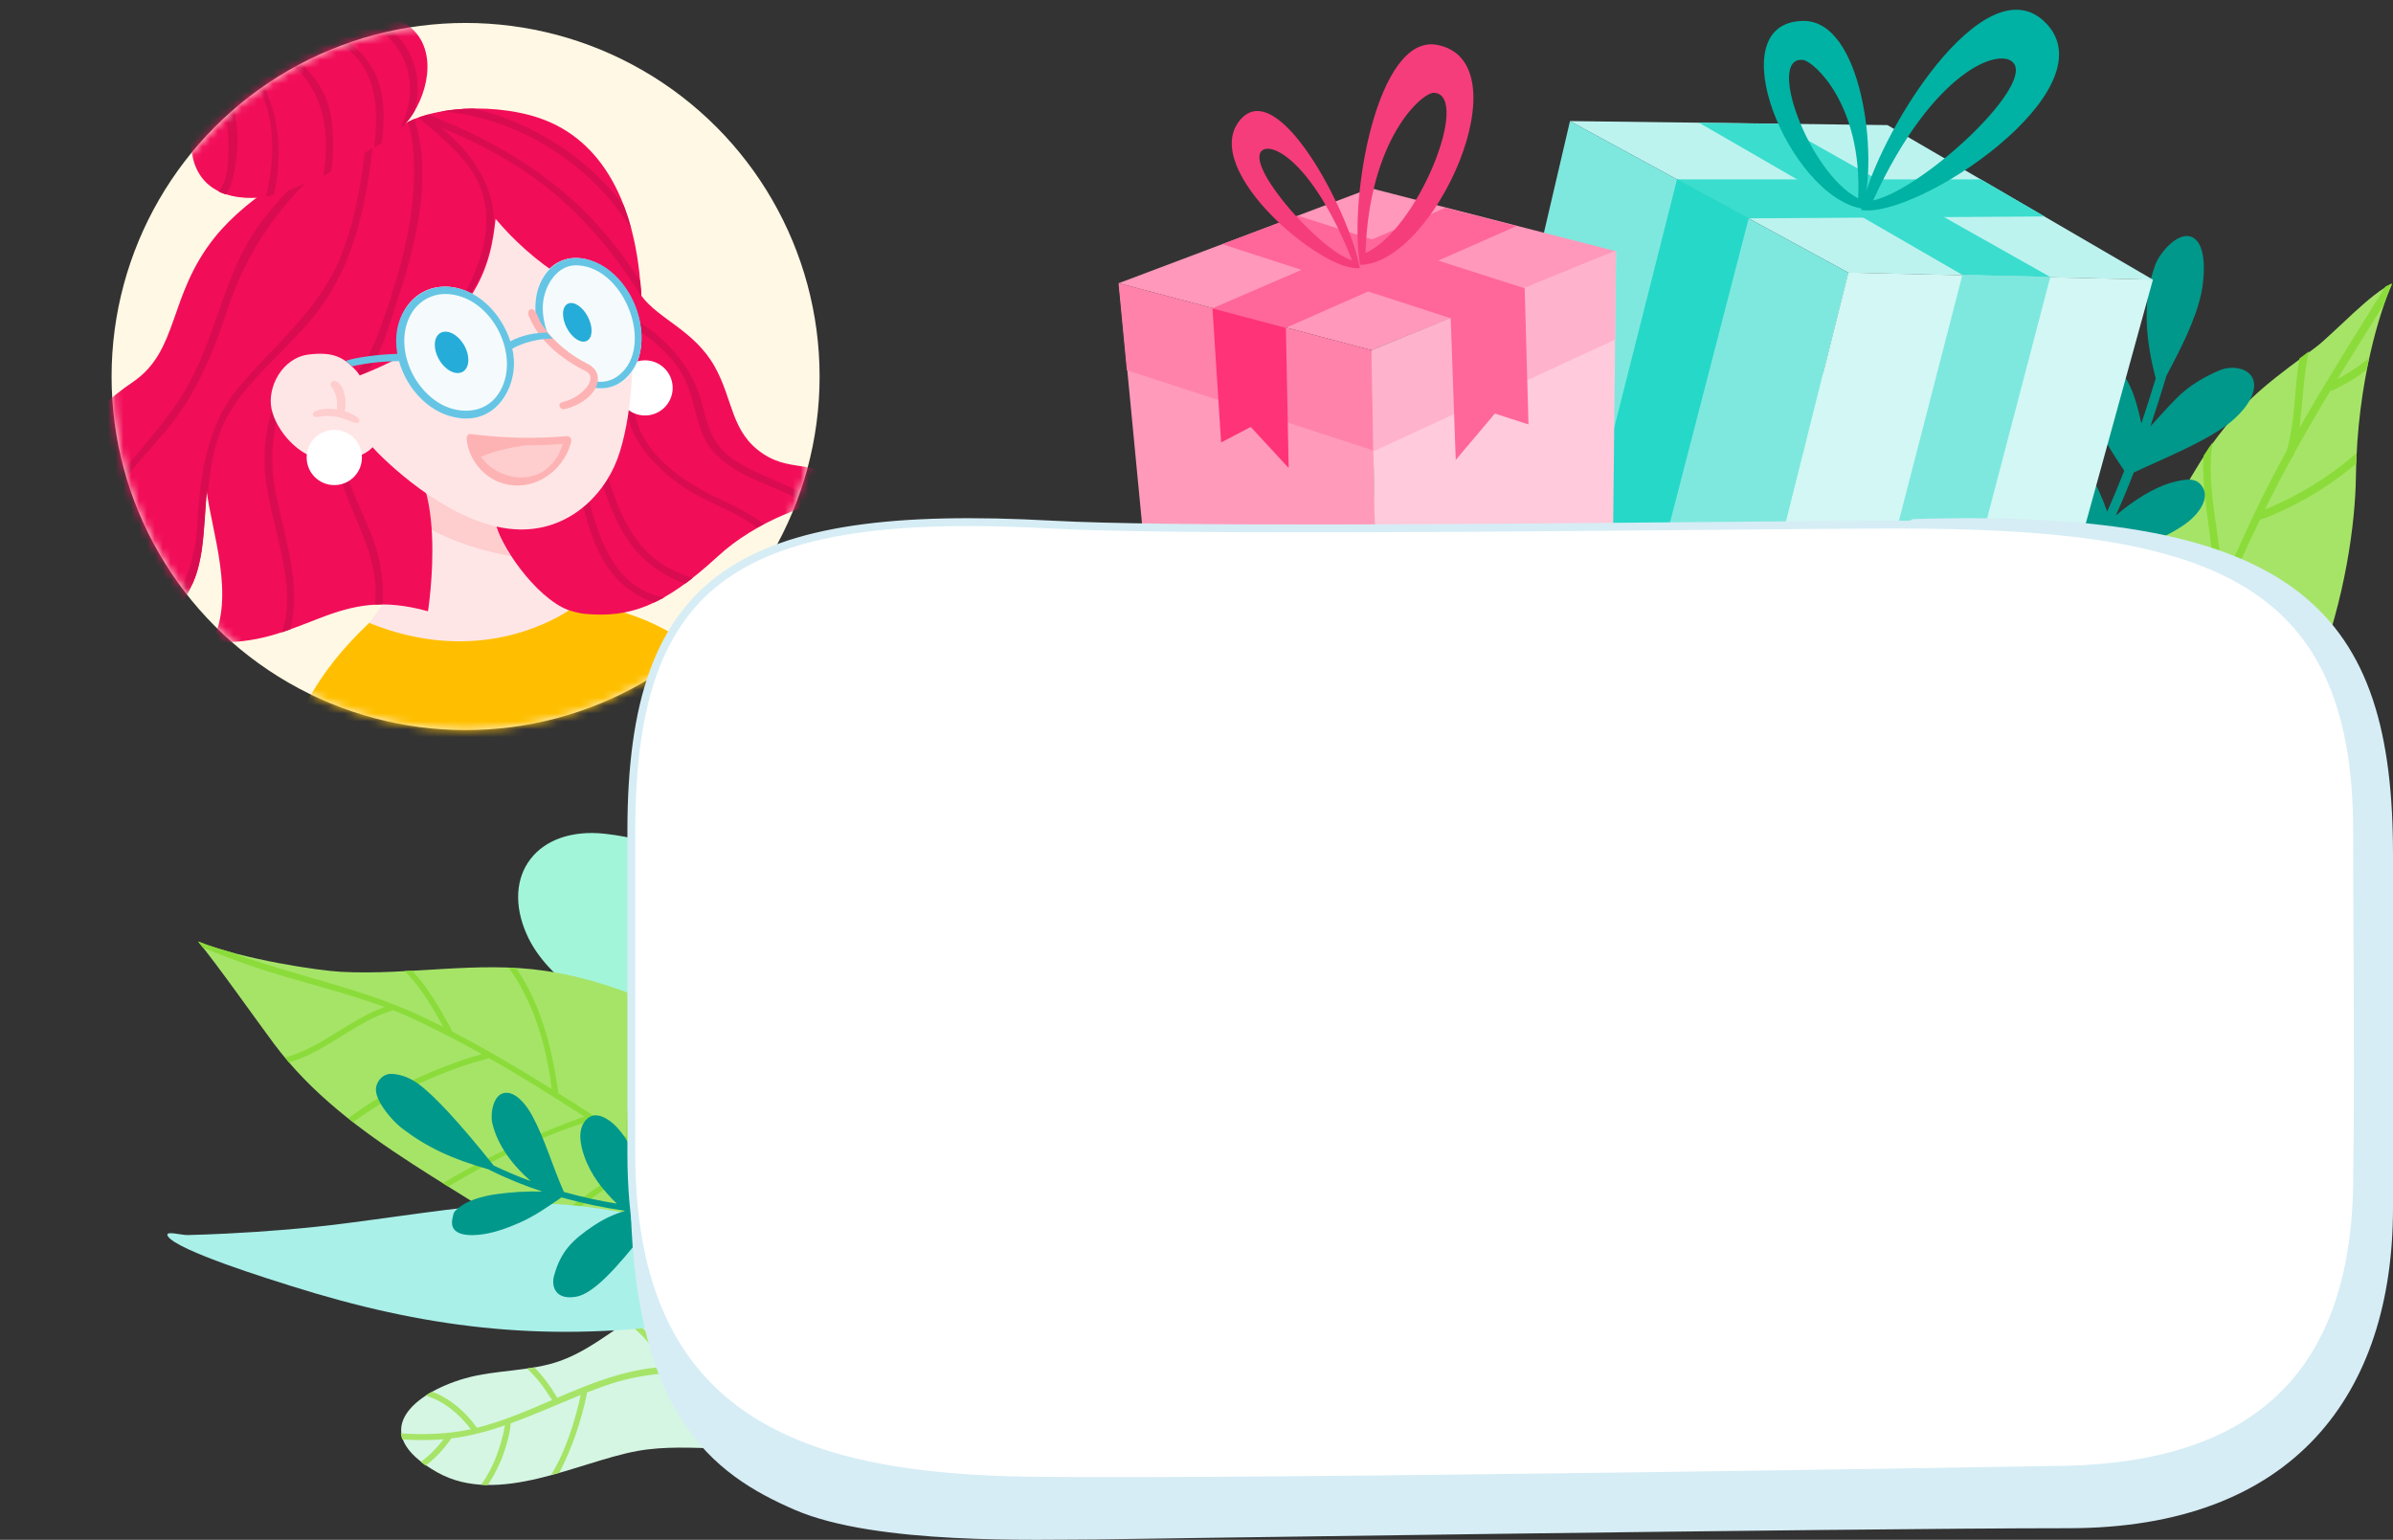 <?xml version="1.0" encoding="UTF-8" standalone="no"?>
<svg
   xmlns:dc="http://purl.org/dc/elements/1.1/"
   xmlns:cc="http://creativecommons.org/ns#"
   xmlns:rdf="http://www.w3.org/1999/02/22-rdf-syntax-ns#"
   xmlns:svg="http://www.w3.org/2000/svg"
   xmlns="http://www.w3.org/2000/svg"
   xmlns:sodipodi="http://sodipodi.sourceforge.net/DTD/sodipodi-0.dtd"
   xmlns:inkscape="http://www.inkscape.org/namespaces/inkscape"
   width="303.895"
   height="195.562"
   viewBox="0 0 303.895 195.562"
   version="1.1"
   id="svg157"
   sodipodi:docname="3-mobile.svg"
   style="fill:none"
   inkscape:version="0.92.4 (5da689c313, 2019-01-14)">
  <rect x="0" y="0" width="303.895" height="195.562" fill="#333333" stroke="none"/>
  <defs
     id="defs161" />
  <sodipodi:namedview
     pagecolor="#ffffff"
     bordercolor="#666666"
     borderopacity="1"
     objecttolerance="10"
     gridtolerance="10"
     guidetolerance="10"
     inkscape:pageopacity="0"
     inkscape:pageshadow="2"
     inkscape:window-width="1920"
     inkscape:window-height="1017"
     id="namedview159"
     showgrid="false"
     inkscape:zoom="2.5189011"
     inkscape:cx="149.3086"
     inkscape:cy="82.271925"
     inkscape:window-x="-8"
     inkscape:window-y="-8"
     inkscape:window-maximized="1"
     inkscape:current-layer="svg157" />
  <path
     d="m 91.504,183.97 c -3.524,-0.091 -7.135,-0.319 -10.589,0.315 -7.47,1.37 -17.665,7.044 -25.373,2.716 -9.113,-5.117 -2.938,-10.09 3.462,-11.93 3.995,-1.149 8.382,-0.844 12.28,-2.285 4.536,-1.676 8.047,-5.299 12.448,-7.268 6.241,-2.792 13.983,-2.635 20.78,-2.089"
     id="path2"
     inkscape:connector-curvature="0"
     style="clip-rule:evenodd;fill:#d5f6e3;fill-rule:evenodd" />
  <path
     d="m 54.414,177.005 0.465,-0.255 c 2.311,0.86 4.253,2.574 5.69,4.582 3.287,-0.821 6.413,-2.176 9.548,-3.526 -0.074,-0.083 -0.152,-0.188 -0.232,-0.318 -0.827,-1.34 -1.795,-2.595 -2.948,-3.678 l 0.921,-0.149 c 1.11,1.119 2.048,2.408 2.862,3.776 0,0 0.025,0.034 0.049,0.088 3.533,-1.516 7.093,-2.98 10.922,-3.622 0.944,-0.158 1.895,-0.256 2.849,-0.31 -0.299,-0.296 -0.641,-0.914 -0.996,-1.445 -1.095,-1.635 -2.412,-3.157 -4.055,-4.211 l 0.667,-0.446 c 2.041,1.395 3.616,3.476 4.867,5.636 0,0 0.144,0.241 0.081,0.439 1.793,-0.071 3.598,-0.003 5.396,0.084 0,0 0.746,0.696 -0.036,0.74 -0.227,-0.011 -0.454,-0.022 -0.681,-0.032 -4.339,-0.192 -8.563,0.103 -12.956,1.642 -0.764,0.268 -1.524,0.554 -2.28,0.85 -0.006,0.089 -0.021,0.191 -0.045,0.307 -0.727,3.431 -1.857,6.783 -3.475,9.889 l -1.022,0.275 c 0.318,-0.598 0.736,-1.297 1.049,-1.959 1.227,-2.602 2.079,-5.373 2.687,-8.191 -2.974,1.196 -5.907,2.529 -8.894,3.604 -0.009,0.601 -0.209,1.521 -0.412,2.283 -0.523,1.968 -1.345,3.863 -2.495,5.545 l -0.302,0.006 -0.551,-0.042 0.048,-0.058 c 1.592,-2.191 2.477,-4.825 3,-7.482 -2.24,0.771 -4.515,1.382 -6.865,1.668 -0.036,0.097 -0.087,0.194 -0.146,0.275 -0.873,1.185 -1.894,2.275 -3.057,3.168 l -0.128,-0.08 -0.498,-0.395 c 1.1,-0.796 2.062,-1.791 2.889,-2.872 -1.748,0.146 -3.498,0.133 -5.246,0.025 -0.095,-0.262 -0.157,-0.521 -0.182,-0.772 2.957,0.188 5.917,0.115 8.881,-0.529 -1.431,-1.913 -3.362,-3.535 -5.666,-4.255 l -0.029,-0.04 z"
     id="path4"
     inkscape:connector-curvature="0"
     style="clip-rule:evenodd;fill:#a6e468;fill-rule:evenodd" />
  <path
     d="m 82.198,131.227 c -5.441,-2.792 -12.642,-6.582 -15.293,-12.52 -3.392,-7.596 1.333,-13.764 9.919,-12.815 13.302,1.469 19.896,10.225 30.17,17.285"
     id="path6"
     inkscape:connector-curvature="0"
     style="clip-rule:evenodd;fill:#a2f5d9;fill-rule:evenodd" />
  <path
     d="m 71.998,160.842 c -12.163,-9.665 -27.747,-15.609 -37.225,-28.306 -2.173,-2.91 -7.259,-10.14 -9.613,-12.96 5.804,2.321 15.36,3.693 18.077,3.844 8.702,0.482 17.429,-1.411 26.074,-0.108 12.451,1.875 23.156,8.785 33.447,15.65"
     id="path8"
     inkscape:connector-curvature="0"
     style="clip-rule:evenodd;fill:#a6e468;fill-rule:evenodd" />
  <path
     d="m 25.739,120.318 -0.579,-0.742 c 1.148,0.459 2.442,0.881 3.804,1.247 8.101,3.043 16.88,4.623 24.376,8.163 0.937,0.442 1.869,0.898 2.794,1.365 0.056,0.028 0.113,0.056 0.169,0.085 -1.388,-2.538 -2.878,-5.078 -4.915,-7.104 l 0.961,-0.053 c 2.066,2.208 3.597,4.938 5.063,7.645 0,0 0.014,0.037 0.023,0.092 4.305,2.234 8.49,4.704 12.615,7.284 -0.075,-0.436 -0.107,-1 -0.191,-1.52 -0.797,-4.941 -2.304,-9.783 -5.259,-13.87 l 0.943,0.033 c 3.101,4.543 4.553,10.04 5.341,15.685 0,0 -0.006,0.08 -0.041,0.17 2.924,1.842 5.82,3.735 8.71,5.635 -0.012,-0.284 -0.006,-0.596 -0.007,-0.89 -0.009,-5.789 2.396,-11.64 0.511,-17.322 l 0.455,0.169 0.416,0.173 c 1.611,5.936 -0.991,12.455 -0.595,18.297 0,0 0.004,0.035 0.003,0.088 2.082,1.369 4.161,2.74 6.245,4.093 0,0 0.324,0.986 -0.404,0.622 -1.073,-0.697 -2.143,-1.398 -3.212,-2.1 -0.075,0.067 -0.179,0.131 -0.32,0.186 -5.578,2.224 -10.004,6.823 -15.185,9.741 l -0.166,-0.118 -0.518,-0.349 c 2.916,-1.587 5.573,-3.718 8.175,-5.603 2.298,-1.659 4.683,-3.251 7.316,-4.317 -2.417,-1.59 -4.828,-3.185 -7.25,-4.76 -6.361,1.937 -12.426,4.961 -18.088,8.362 l -0.686,-0.434 c 5.115,-3.044 10.528,-5.655 16.125,-7.794 0.104,-0.04 0.208,-0.079 0.312,-0.118 0.49,-0.182 0.983,-0.358 1.479,-0.522 l 0.051,-0.017 c -3.986,-2.58 -8.009,-5.1 -12.147,-7.449 -0.508,0.245 -1.458,0.435 -2.244,0.685 -4.362,1.384 -8.543,3.316 -12.415,5.726 -0.876,0.545 -1.735,1.119 -2.564,1.745 l -0.61,-0.488 c 3.839,-2.956 8.301,-5.08 12.875,-6.82 0.103,-0.039 0.207,-0.077 0.31,-0.116 1.244,-0.46 2.5,-0.889 3.783,-1.219 -2.757,-1.543 -5.567,-3.006 -8.454,-4.36 -0.932,-0.437 -1.877,-0.84 -2.831,-1.215 -0.039,0.016 -0.081,0.031 -0.127,0.044 -4.623,1.381 -8.317,5.211 -13.079,6.583 L 36.62,134.84 36.193,134.308 c 4.48,-1.178 8.1,-4.737 12.496,-6.371 0.041,-0.015 0.084,-0.031 0.128,-0.046 -5.548,-2.055 -11.348,-3.294 -16.692,-5.136 -2.158,-0.747 -4.3,-1.524 -6.387,-2.437 z"
     id="path10"
     inkscape:connector-curvature="0"
     style="clip-rule:evenodd;fill:#8bdc3a;fill-rule:evenodd" />
  <path
     d="m 86.094,168.204 c -17.469,2.246 -32.331,0.427 -49.124,-4.877 -2.251,-0.71 -14.622,-4.518 -15.666,-6.345 -0.425,-0.745 1.705,-0.101 2.56,-0.123 1.629,-0.044 3.255,-0.106 4.882,-0.187 5.097,-0.256 10.135,-0.658 15.196,-1.312 19.861,-2.567 26.101,-4.602 46.326,1.456"
     id="path12"
     inkscape:connector-curvature="0"
     style="clip-rule:evenodd;fill:#a9f0e9;fill-rule:evenodd" />
  <path
     d="m 62.069,148.516 -0.012,0.003 c -4.785,-1.359 -7.892,-2.848 -11.013,-5.224 -1.067,-0.812 -3.242,-3.17 -3.31,-4.892 -0.032,-0.807 0.747,-2.113 2.076,-2.016 1.272,0.091 2.368,0.571 3.371,1.31 2.028,1.494 5.254,4.995 9.506,10.324 0.023,0.01 0.045,0.021 0.068,0.031 1.515,0.725 3.07,1.38 4.654,1.964 -2.245,-1.97 -4.192,-4.443 -4.89,-7.362 -0.275,-1.149 0.085,-4.102 2.01,-3.854 1.312,0.169 2.479,1.827 3.04,2.861 1.658,3.055 2.614,6.535 4.036,9.707 l -0.086,-0.013 c 2.236,0.637 4.515,1.141 6.815,1.514 -1.783,-1.717 -3.313,-3.672 -4.129,-6.012 -0.507,-1.452 -0.966,-3.549 0.359,-4.77 1.183,-1.091 2.869,0.129 3.693,0.99 2.145,2.24 3.245,5.669 3.788,8.644 l -0.011,1.606 c 0.027,-0.002 0.054,-0.004 0.081,-0.006 l -0.097,2.117 -0.004,0.528 -0.02,-0.015 -0.02,0.451 c -3.875,4.938 -6.668,7.891 -8.776,8.281 -2.61,0.483 -3.226,-1.249 -2.839,-2.653 0.853,-3.092 2.3,-4.531 5.012,-6.351 1.05,-0.704 2.376,-1.416 3.979,-1.877 l -0.043,-0.038 c -2.702,-0.389 -5.386,-0.948 -8.002,-1.685 -1.739,1.186 -3.368,2.351 -5.324,3.212 -1.485,0.652 -3.025,1.223 -4.636,1.466 -1.643,0.248 -4.389,0.279 -3.889,-1.995 0.061,-0.278 0.11,-0.7 0.316,-0.925 1.238,-1.352 3.518,-1.927 5.252,-2.17 1.896,-0.267 3.901,-0.388 5.85,-0.331 -2.322,-0.767 -4.577,-1.683 -6.729,-2.753 0,0 -0.034,-0.025 -0.075,-0.067 z"
     id="path14"
     inkscape:connector-curvature="0"
     style="clip-rule:evenodd;fill:#00988b;fill-rule:evenodd" />
  <ellipse
     cx="59.127"
     cy="47.82"
     rx="44.957"
     ry="44.905"
     id="ellipse16"
     style="fill:#fff8e4" />
  <mask
     id="mask0"
     mask-type="alpha"
     maskUnits="userSpaceOnUse"
     x="0"
     y="14"
     width="90"
     height="91">
    <ellipse
       cx="44.957"
       cy="59.713"
       rx="44.957"
       ry="44.905"
       id="ellipse18"
       style="fill:#ffffff" />
  </mask>
  <g
     mask="url(#mask0)"
     id="g99"
     transform="translate(14.17,-11.893)">
    <path
       d="m 32.727,90.992 c -6.583,6.337 -9.654,11.278 -16.157,30.149 -4.527,13.137 -9.888,25.748 -16.935,33.939 6,1.553 22.222,0.555 30.111,-4.769 2.111,-6.322 3.222,-13.864 3.778,-17.413 0.694,3.773 1.978,8.133 2.697,10.447 0.338,1.074 0.333,2.226 -0.013,3.297 -2.325,7.211 -11.383,35.727 -11.383,35.727 h 69.375 c 0,0 -14.047,-26.281 -19.691,-39.025 -0.354,-0.817 -0.505,-1.709 -0.438,-2.597 0.295,-4.071 0.564,-9.069 0.564,-9.069 0,0 3.667,-5.546 4.222,-10.537 5,5.657 14.334,14.53 19.334,20.963 2.444,-2.44 8.777,-24.844 9.555,-33.606 -3.444,-0.444 -8.777,-0.999 -8.777,-0.999 0,0 -9,-1.798 -17.778,-8.219 -8.778,-6.421 -12.556,-9.526 -22,-10.857 -9.445,-1.331 -17.375,-0.469 -26.463,2.569 z"
       id="path21"
       inkscape:connector-curvature="0"
       style="clip-rule:evenodd;fill:#ffbf00;fill-rule:evenodd" />
    <path
       d="m 78.856,121.243 c 2.9,3.367 12.336,13.061 14.328,15.134 0,0 -12.845,-20.979 -25.172,-32.18 7,8.23 11.054,12.687 10.845,17.046 z"
       id="path23"
       inkscape:connector-curvature="0"
       style="clip-rule:evenodd;fill:#ff8c1a;fill-rule:evenodd" />
    <path
       d="m 67.272,49.445 c 2.204,3.005 6.723,4.398 9.313,8.993 2.379,4.221 2.043,8.354 6.139,11.08 4.096,2.726 6.877,0.028 12.314,5.537 -5.888,0 -13.407,3.219 -18.025,7.472 -6.974,6.423 -11.264,7.843 -16.896,7.332 C 54.485,89.347 31.543,76.485 31.543,76.485 l 33.097,-28.45 2.659,1.424"
       id="path25"
       inkscape:connector-curvature="0"
       style="clip-rule:evenodd;fill:#f20d59;fill-rule:evenodd" />
    <path
       d="m 81.962,78.93 c -2.997,-2.318 -6.936,-3.324 -10.143,-5.73 -3.231,-2.424 -6.153,-5.732 -6.389,-9.525 -0.021,-0.34 0.11,-0.678 0.493,-0.671 0.545,0.075 0.442,0.904 0.542,1.444 0.874,4.689 5.407,8.209 9.822,10.369 2.249,1.1 4.584,2.074 6.535,3.626 z"
       id="path27"
       inkscape:connector-curvature="0"
       style="clip-rule:evenodd;fill:#da0c51;fill-rule:evenodd" />
    <path
       d="M 88.54,76.099 C 84.594,73.488 79.434,72.817 76.238,69.051 73.906,66.304 74.315,62.138 72.105,58.835 c -1.951,-2.917 -4.926,-4.991 -7.936,-6.69 0,0 -0.47,-0.881 0.27,-0.869 0.453,0.072 2.422,1.324 4.059,2.561 2.921,2.207 5.314,5.224 6.317,8.758 0.771,2.719 1.19,5.497 3.846,7.417 3.338,2.412 7.595,3.283 11.03,5.768 z"
       id="path29"
       inkscape:connector-curvature="0"
       style="clip-rule:evenodd;fill:#da0c51;fill-rule:evenodd" />
    <path
       d="m 72.855,86.015 c -2.475,-0.853 -4.722,-2.349 -6.307,-4.222 -2.84,-3.354 -4.007,-7.742 -5.241,-11.775 0,0 -0.227,-0.89 0.418,-0.857 0.27,0.046 0.305,0.084 0.395,0.327 1.76,5.729 3.33,11.942 9.116,14.789 0.824,0.405 1.681,0.762 2.57,1.015 z"
       id="path31"
       inkscape:connector-curvature="0"
       style="clip-rule:evenodd;fill:#da0c51;fill-rule:evenodd" />
    <path
       d="m 68.903,88.41 c -2.909,-0.885 -5.376,-3.164 -6.872,-6.085 -1.367,-2.67 -2.045,-5.623 -2.755,-8.553 0,0 -0.391,-1.152 0.367,-1.119 0.593,0.092 0.642,1.327 0.875,2.276 1.302,5.266 3.169,10.882 8.608,12.605 l 1.034,0.24 -0.159,0.1 z"
       id="path33"
       inkscape:connector-curvature="0"
       style="clip-rule:evenodd;fill:#da0c51;fill-rule:evenodd" />
    <path
       d="m 48.733,78.118 c 0.318,2.589 4.98,9.654 9.351,11.296 -3.004,1.954 -12.537,6.8 -25.372,1.591 1.184,-1.62 4.064,-5.566 5.503,-7.536 1.438,-1.97 1.661,-10.993 1.661,-10.993 0,0 8.538,3.053 8.857,5.642 z"
       id="path35"
       inkscape:connector-curvature="0"
       style="clip-rule:evenodd;fill:#ffe6e6;fill-rule:evenodd" />
    <path
       d="m 41.383,73.256 c 2.455,1.002 7.146,3.16 7.381,5.067 0.118,0.956 0.827,2.521 1.898,4.196 -3.271,-0.613 -7.033,-1.611 -11.173,-3.938 0.198,-1.667 0.307,-3.365 0.364,-4.516 0.537,-0.353 1.063,-0.616 1.53,-0.808 z"
       id="path37"
       inkscape:connector-curvature="0"
       style="clip-rule:evenodd;fill:#fecdcd;fill-rule:evenodd" />
    <path
       d="m 12.082,74.259 c -0.367,3.708 -0.319,8.671 -1.75,11.651 -2.106,4.388 -3.938,5.941 -3.938,5.941 0,0 -8.935,-4.411 -20.564,-5.142 4.488,-4.108 5.769,-9.534 6.868,-13.556 C -6.203,69.132 -3.294,64.467 2.658,60.445 8.61,56.423 7.138,49.503 13.078,42.063 17.337,36.73 26.196,31.114 35.147,29.24 c 2.197,-2.833 31.591,8.318 32.141,20.291 -6.135,1.371 -14.102,-4.712 -18.497,-9.988 -0.604,5.475 -2.012,13.982 -17.259,19.892 -1.805,1.443 -4.823,2.486 -7.982,3.745 2.168,1.159 5.388,2.946 9.623,5.468 9.989,-1.142 7.329,18.765 7.008,20.877 C 34.391,87.931 30.76,88.726 26.367,90.423 21.973,92.12 18.351,93.724 12.75,93.424 15.75,87.734 12.715,79.4 12.082,74.259 Z"
       id="path39"
       inkscape:connector-curvature="0"
       style="clip-rule:evenodd;fill:#f20d59;fill-rule:evenodd" />
    <path
       d="m 21.625,92.204 c 2.124,-6.036 -1.468,-13.425 -2.12,-20.044 -0.314,-3.177 0.203,-6.389 1.222,-9.421 0.032,-0.097 0.101,-0.52 0.577,-0.476 0.853,0.215 0.164,1.153 -0.097,2.083 -0.98,3.495 -1.026,7.139 -0.237,10.812 1.084,5.045 2.782,10.123 2.02,15.367 l -0.265,1.294 z"
       id="path41"
       inkscape:connector-curvature="0"
       style="clip-rule:evenodd;fill:#da0c51;fill-rule:evenodd" />
    <path
       d="m 33.462,88.679 c 0.033,-0.799 0.113,-1.793 0.027,-2.762 -0.474,-5.377 -3.95,-10.203 -4.847,-15.077 0,0 -0.001,-0.65 0.511,-0.612 0.513,0.104 0.407,0.457 0.457,0.705 0.829,4.019 3.294,7.563 4.269,11.636 0.476,1.986 0.694,4.038 0.566,6.073 l -0.096,-0.005 z"
       id="path43"
       inkscape:connector-curvature="0"
       style="clip-rule:evenodd;fill:#da0c51;fill-rule:evenodd" />
    <path
       d="M -5.312,87.885 C -3.573,83.185 -3.16,78.039 -0.285,74.006 3.039,69.344 7.297,65.412 10.015,60.242 c 3.447,-6.553 4.5,-14.005 8.727,-19.801 1.51,-2.071 3.242,-3.957 5.071,-5.788 0.189,-0.189 0.236,-0.46 0.715,-0.384 0.767,0.295 0.129,0.856 -0.311,1.3 -4.458,4.514 -7.659,9.936 -9.653,16.089 -1.302,3.986 -2.874,7.882 -5.122,11.489 -2.943,4.723 -7.545,8.248 -10.149,13.299 -1.866,3.62 -2.295,7.778 -3.694,11.657 z"
       id="path45"
       inkscape:connector-curvature="0"
       style="clip-rule:evenodd;fill:#da0c51;fill-rule:evenodd" />
    <path
       d="m 5.625,91.454 c 0.041,-0.145 0.153,-0.318 0.345,-0.532 2.956,-3.313 4.611,-7.576 4.883,-12.064 0.362,-6.284 1.106,-12.805 5.28,-17.771 4.514,-5.371 10.254,-9.888 12.939,-16.567 1.823,-4.533 2.646,-9.415 3.191,-14.283 0,0 0.152,-0.494 0.618,-0.388 0.412,0.198 0.284,0.732 0.231,1.189 -0.849,7.129 -2.395,14.288 -6.681,20.073 -3.783,5.107 -9.415,8.97 -12.028,14.273 -1.444,2.93 -1.903,6.184 -2.196,9.432 l -0.097,-0.601 c -0.229,2.306 -0.296,5.099 -0.661,7.606 -0.244,1.456 -0.592,2.848 -1.141,4.148 -0.869,1.797 -1.688,3.11 -2.368,4.018 -0.447,0.608 -0.942,1.194 -1.455,1.756 l -0.099,0.048 z"
       id="path47"
       inkscape:connector-curvature="0"
       style="clip-rule:evenodd;fill:#da0c51;fill-rule:evenodd" />
    <path
       d="m 67.745,64.662 c 1.938,0 3.51,-1.569 3.51,-3.503 0,-1.935 -1.571,-3.504 -3.51,-3.504 h -5e-4 c -1.938,0 -3.51,1.568 -3.51,3.504 0,1.935 1.571,3.503 3.51,3.503 z"
       id="path49"
       inkscape:connector-curvature="0"
       style="clip-rule:evenodd;fill:#ffffff;fill-rule:evenodd" />
    <path
       d="m 31.503,59.475 c -1.777,-2.07 -3.077,-2.969 -6.461,-2.559 -3.384,0.409 -5.333,4.198 -4.718,6.962 0.616,2.764 3.487,6.04 6.461,6.347 2.974,0.307 5.231,-0.307 6.359,-1.536 1.538,1.74 8.922,8.907 16.512,10.237 7.589,1.331 12.717,-3.788 14.563,-8.702 1.846,-4.914 2.571,-14.003 1.238,-20.453 C 59.303,42.912 48.322,38.154 48.322,38.154 c 0,0 -10.666,10.981 -16.819,21.32 z"
       id="path51"
       inkscape:connector-curvature="0"
       style="clip-rule:evenodd;fill:#ffe6e6;fill-rule:evenodd" />
    <path
       d="m 28.613,63.885 c 0.138,-1.109 -0.197,-2.316 -0.691,-2.861 -0.236,-0.292 -0.072,-0.79 0.391,-0.767 1.004,0.106 1.688,2.287 1.277,3.852 0.604,0.186 1.179,0.46 1.693,0.836 0,0 0.2,0.182 0.191,0.396 -0.033,0.759 -1.516,-0.256 -2.783,-0.499 -0.857,-0.165 -1.746,-0.154 -2.6,0.022 0,0 -0.269,0.026 -0.422,-0.124 -0.481,-0.473 0.649,-0.956 1.881,-0.945 0.355,0.006 0.712,0.036 1.064,0.091 z"
       id="path53"
       inkscape:connector-curvature="0"
       style="clip-rule:evenodd;fill:#fecdcd;fill-rule:evenodd" />
    <path
       d="m 48.769,39.687 c -0.604,5.475 -2.012,13.983 -17.259,19.892 -3.665,-5.084 3.864,-24.349 3.616,-30.196 2.981,-4.009 12.854,-4.643 19.168,-2.505 7.954,2.693 12.423,10.823 12.972,22.797 -6.135,1.371 -14.102,-4.712 -18.497,-9.988 z"
       id="path55"
       inkscape:connector-curvature="0"
       style="clip-rule:evenodd;fill:#f20d59;fill-rule:evenodd" />
    <path
       d="m 45.897,25.675 c 3.603,0.766 7.049,2.286 10.198,4.225 3.456,2.128 6.542,4.903 8.963,8.133 l 0.553,1.583 0.395,1.406 C 61.604,33.843 54.105,28.533 45.861,26.635 c -1.322,-0.304 -2.667,-0.514 -4.026,-0.579 1.292,-0.237 2.672,-0.364 4.061,-0.381 z"
       id="path57"
       inkscape:connector-curvature="0"
       style="clip-rule:evenodd;fill:#da0c51;fill-rule:evenodd" />
    <path
       d="m 42.869,28.951 c 3.252,2.997 5.939,7.074 5.67,11.666 l -0.044,0.465 c -0.348,2.462 -1.042,5.365 -3.044,8.301 -0.31,0.03 -0.574,-0.256 -0.191,-1.027 2.043,-4.16 3.371,-8.927 1.296,-13.279 -1.527,-3.204 -4.304,-5.452 -6.915,-7.656 -0.057,-0.048 -0.167,-0.149 -0.609,-0.624 0,0 0.411,-0.137 0.609,-0.196 0.192,-0.058 0.581,-0.159 0.581,-0.159 7.897,3.078 15.347,7.394 20.994,13.475 2.215,2.385 4.173,4.968 5.935,7.694 l 0.127,1.848 -0.045,0.007 C 63.492,43.453 58.782,38.008 52.959,33.989 49.551,31.637 45.833,29.756 41.992,28.169 Z"
       id="path59"
       inkscape:connector-curvature="0"
       style="clip-rule:evenodd;fill:#da0c51;fill-rule:evenodd" />
    <path
       d="m 38.459,26.997 c 0.122,0.28 0.187,0.584 0.258,0.85 1.995,7.486 -0.272,15.8 -2.681,23.011 -0.96,2.872 -1.793,6.036 -3.62,8.293 l -0.824,0.347 -0.307,-0.509 c 1.764,-2.006 2.619,-4.842 3.578,-7.584 2.304,-6.593 3.983,-13.606 3.44,-20.328 -0.101,-1.253 -0.3,-2.486 -0.706,-3.678 z"
       id="path61"
       inkscape:connector-curvature="0"
       style="clip-rule:evenodd;fill:#da0c51;fill-rule:evenodd" />
    <path
       d="m 37.352,27.567 c 2.776,-3.18 4.259,-9.239 0.536,-12.251 -4.289,-3.47 -10.832,-4.27 -16.657,-2.544 -4.636,1.374 -10.65,7.314 -11.15,15.901 -0.501,8.586 6.599,8.723 9.83,8.177 3.232,-0.545 14.9,-6.372 17.442,-9.283 z"
       id="path63"
       inkscape:connector-curvature="0"
       style="clip-rule:evenodd;fill:#f20d59;fill-rule:evenodd" />
    <path
       d="m 15.728,16.314 c 5.989,0.608 11.649,4.939 12.264,11.16 0.204,2.073 0.225,4.21 -0.103,6.24 l -1.026,0.509 c 0.967,-5.169 0.143,-10.959 -4.208,-14.304 -2.213,-1.701 -4.971,-2.618 -7.779,-2.722 l 0.016,-0.019 z"
       id="path65"
       inkscape:connector-curvature="0"
       style="clip-rule:evenodd;fill:#da0c51;fill-rule:evenodd" />
    <path
       d="m 14.219,17.875 0.131,0.046 c 4.724,2.002 6.738,7.935 6.862,12.644 0.054,2.038 -0.129,4.072 -0.62,6.06 l -0.651,0.18 -0.327,0.038 0.038,-0.264 c 1.619,-6.59 0.908,-14.685 -5.283,-17.63 -0.29,-0.138 -0.51,-0.261 -0.67,-0.379 l 0.436,-0.598 z"
       id="path67"
       inkscape:connector-curvature="0"
       style="clip-rule:evenodd;fill:#da0c51;fill-rule:evenodd" />
    <path
       d="m 13.052,19.522 c 2.884,4.378 3.69,10.348 2.245,15.318 -0.177,0.609 -0.403,1.254 -0.774,1.763 -0.318,-0.106 -0.631,-0.232 -0.934,-0.387 1.009,-1.168 1.157,-2.974 1.226,-4.706 0.153,-3.851 -0.47,-7.99 -2.311,-11.1 l 0.129,-0.238 z"
       id="path69"
       inkscape:connector-curvature="0"
       style="clip-rule:evenodd;fill:#da0c51;fill-rule:evenodd" />
    <path
       d="m 17.849,14.546 1.702,-0.052 c 1.117,0.006 2.233,0.057 3.342,0.183 0.361,0.041 0.722,0.089 1.08,0.146 4.364,0.697 8.794,3.281 10.098,8.011 0.635,2.303 0.55,4.8 0.27,7.184 l -0.378,0.263 -0.576,0.347 -0.016,-0.273 C 33.876,26.02 33.746,21.075 29.945,18.137 26.155,15.209 21.007,15.237 16.586,15.521 l -0.02,0.002 c 0.425,-0.362 0.856,-0.691 1.282,-0.977 z"
       id="path71"
       inkscape:connector-curvature="0"
       style="clip-rule:evenodd;fill:#da0c51;fill-rule:evenodd" />
    <path
       d="m 26.102,11.893 c 4.965,0.46 9.883,2.569 11.979,7.302 0.937,2.114 1.02,4.536 0.4,6.795 -0.323,0.565 -0.69,1.074 -1.084,1.525 L 36.845,28.067 C 36.806,27.928 36.83,27.742 36.947,27.497 38.69,23.749 38.115,19.151 34.652,16.156 30.823,12.846 25.303,12.345 20.604,12.957 L 21.276,12.72 c 1.577,-0.467 3.208,-0.75 4.826,-0.827 z"
       id="path73"
       inkscape:connector-curvature="0"
       style="clip-rule:evenodd;fill:#da0c51;fill-rule:evenodd" />
    <path
       d="m 28.284,73.503 c 1.938,0 3.51,-1.568 3.51,-3.504 0,-1.935 -1.571,-3.503 -3.51,-3.503 h -5e-4 c -1.938,0 -3.51,1.569 -3.51,3.503 0,1.935 1.571,3.504 3.51,3.504 z"
       id="path75"
       inkscape:connector-curvature="0"
       style="clip-rule:evenodd;fill:#ffffff;fill-rule:evenodd" />
    <path
       d="m 39.597,48.955 c 3.43,-1.797 8.034,0.201 10.273,4.46 2.239,4.259 1.273,9.176 -2.157,10.973 -3.43,1.798 -8.034,-0.201 -10.273,-4.46 -2.24,-4.259 -1.273,-9.176 2.157,-10.974 z"
       id="path77"
       inkscape:connector-curvature="0"
       style="clip-rule:evenodd;fill:#f5fbfc;fill-rule:evenodd" />
    <path
       d="m 41.763,54.177 c 0.878,-0.501 2.224,0.197 3.005,1.559 0.78,1.362 0.702,2.875 -0.176,3.376 -0.878,0.501 -2.225,-0.197 -3.005,-1.559 -0.781,-1.362 -0.702,-2.875 0.176,-3.376 z"
       id="path79"
       inkscape:connector-curvature="0"
       style="clip-rule:evenodd;fill:#26acd8;fill-rule:evenodd" />
    <path
       d="m 56.99,45.07 c 3.155,-1.427 7.316,0.937 9.283,5.276 1.967,4.338 1.002,9.018 -2.153,10.444 -3.156,1.426 -7.316,-0.938 -9.283,-5.276 -1.968,-4.338 -1.003,-9.018 2.153,-10.444 z"
       id="path81"
       inkscape:connector-curvature="0"
       style="clip-rule:evenodd;fill:#f5fbfc;fill-rule:evenodd" />
    <path
       d="m 57.929,50.475 c 0.744,-0.382 1.891,0.362 2.561,1.661 0.67,1.298 0.611,2.663 -0.133,3.046 -0.744,0.382 -1.891,-0.362 -2.561,-1.661 -0.67,-1.299 -0.611,-2.663 0.133,-3.046 z"
       id="path83"
       inkscape:connector-curvature="0"
       style="clip-rule:evenodd;fill:#26acd8;fill-rule:evenodd" />
    <path
       d="m 59.017,44.655 c 4.934,0.094 8.949,6.015 8.2,11.465 -0.345,2.511 -2.223,5.074 -5.03,5.087 -4.99,0.022 -9.074,-6.135 -8.268,-11.556 0.364,-2.451 2.083,-4.914 4.938,-4.994 0.08,-9e-4 0.08,-9e-4 0.161,-9e-4 z m -0.142,0.933 c -2.509,0.069 -4.142,2.936 -4.118,5.47 0.053,5.596 6.118,12.057 10.085,8.124 3.981,-3.949 0.007,-13.667 -5.967,-13.593 z"
       id="path85"
       inkscape:connector-curvature="0"
       style="clip-rule:evenodd;fill:#66c5e4;fill-rule:evenodd" />
    <path
       d="m 53.295,51.675 c 0.964,2.807 4.578,5.798 7.021,6.958 2.036,0.967 0.584,4.094 -3.027,4.837"
       id="path87"
       inkscape:connector-curvature="0"
       style="clip-rule:evenodd;fill:#ffe6e6;fill-rule:evenodd" />
    <path
       d="m 53.367,51.155 c 0.606,0.064 0.783,1.26 1.33,2.047 1.484,2.135 3.597,3.845 5.922,4.984 0,0 0.936,0.498 1.103,1.409 0.36,1.964 -1.923,3.76 -4.204,4.257 -0.566,0.123 -1.061,-0.717 -0.121,-0.928 2.27,-0.537 4.551,-2.996 2.8,-3.907 -3.165,-1.55 -6.114,-4.057 -7.247,-7.103 -0.129,-0.347 0.015,-0.762 0.416,-0.759 z"
       id="path89"
       inkscape:connector-curvature="0"
       style="clip-rule:evenodd;fill:#fdb3b3;fill-rule:evenodd" />
    <path
       d="m 36.29,56.832 c -0.464,-2.576 0.12,-5.224 2.17,-7.065 1.078,-0.969 2.537,-1.484 3.996,-1.472 3.961,0.088 7.053,3.416 8.185,6.949 1.415,-0.769 3.074,-1.106 4.682,-1.115 0.117,0.139 0.491,0.559 0.697,0.769 -1.885,-9e-4 -3.847,0.534 -5.128,1.277 0.104,0.474 0.172,0.946 0.2,1.411 0.218,3.583 -2.15,7.877 -6.709,7.431 -3.844,-0.376 -6.872,-3.639 -7.881,-7.261 -0.042,0.002 -0.086,0.004 -0.133,0.004 -1.98,0.024 -3.883,0.229 -5.821,0.653 -0.013,-0.004 -0.411,-0.393 -0.828,-0.683 1.278,-0.458 4.389,-0.847 6.569,-0.896 z m 6,-7.606 c -1.566,0.031 -3.078,0.806 -3.991,2.131 -2.425,3.517 -0.738,9.16 3.171,11.65 2.336,1.488 5.796,1.604 7.606,-1.021 3.17,-4.597 -0.73,-12.627 -6.634,-12.759 -0.076,-5e-4 -0.076,-5e-4 -0.151,0 z"
       id="path91"
       inkscape:connector-curvature="0"
       style="clip-rule:evenodd;fill:#66c5e4;fill-rule:evenodd" />
    <path
       d="m 45.48,67.536 c 4.795,0.6 8.242,0.647 12.406,0.26 -0.67,2.973 -2.84,5.465 -6.526,5.353 -3.536,-0.107 -5.69,-2.947 -5.88,-5.613 z"
       id="path93"
       inkscape:connector-curvature="0"
       style="clip-rule:evenodd;fill:#fecdcd;fill-rule:evenodd" />
    <path
       d="m 46.319,70.139 c -0.493,-0.803 -0.775,-1.713 -0.839,-2.603 2.67,0.334 4.923,0.497 7.104,0.492 l 0.72,0.32 c -3.223,0.386 -5.299,1.051 -6.986,1.791 z"
       id="path95"
       inkscape:connector-curvature="0"
       style="clip-rule:evenodd;fill:#fdb3b3;fill-rule:evenodd" />
    <path
       d="m 45.601,67.017 c 0.221,0.027 0.442,0.054 0.662,0.08 3.847,0.446 7.76,0.534 11.644,0.178 0,0 0.614,0.103 0.446,0.785 -0.968,3.788 -5.048,6.585 -9.071,5.089 -2.254,-0.839 -3.932,-3.027 -4.186,-5.434 -0.04,-0.372 0.113,-0.728 0.505,-0.699 z m 0.482,1.004 c 0.804,4.231 7.536,6.645 10.477,1.936 0.401,-0.64 0.768,-1.696 0.768,-1.696 -0.229,0.019 -0.458,0.036 -0.688,0.054 -3.486,0.245 -7.001,0.111 -10.485,-0.293 0,0 -0.076,-0.025 -0.072,-0.001 z"
       id="path97"
       inkscape:connector-curvature="0"
       style="clip-rule:evenodd;fill:#fdb3b3;fill-rule:evenodd" />
  </g>
  <path
     d="m 274.646,109.768 c 19.383,-10.941 24.392,-37.34 24.538,-49.24 0.148,-12.089 3.164,-21.33 4.595,-24.444 -2.408,0.822 -7.588,6.43 -9.658,7.987 -5.117,3.847 -8.442,6.066 -12.372,11.212 -3.393,4.442 -5.625,9.526 -8.792,14.094 -5.681,8.196 -13.879,14.167 -18.944,22.908 -2.498,4.311 -3.539,9.456 -4.889,14.204"
     id="path101"
     inkscape:connector-curvature="0"
     style="clip-rule:evenodd;fill:#a6e468;fill-rule:evenodd" />
  <path
     d="m 299.223,58.885 0.056,-1.345 c -3.456,3.007 -7.405,5.45 -11.653,7.171 0.201,-0.412 0.403,-0.82 0.606,-1.225 0.91,-1.816 1.855,-3.612 2.83,-5.393 0.099,-0.045 0.194,-0.175 0.273,-0.437 0.012,-0.042 0.024,-0.084 0.036,-0.126 1.464,-2.656 2.991,-5.279 4.553,-7.883 0.457,-0.034 0.973,-0.412 1.487,-0.665 1.118,-0.553 2.154,-1.258 3.139,-2.023 l 0.289,-1.439 -0.284,0.189 c -1.165,0.909 -2.377,1.748 -3.71,2.412 l 5.877,-9.468 c 0.379,-1.137 0.74,-2.034 1.033,-2.673 l -0.832,0.42 -0.849,1.372 c -3.426,5.497 -6.86,10.954 -10.061,16.571 0.441,-3.156 0.47,-6.444 1.183,-9.667 l 0.006,-0.038 -1.199,0.898 -0.003,0.019 c -0.64,3.864 -0.516,7.886 -1.583,11.64 -1.475,2.686 -2.888,5.414 -4.214,8.207 -0.02,0.032 -0.037,0.066 -0.049,0.103 -0.259,0.545 -0.513,1.093 -0.765,1.643 -1.087,2.384 -2.159,4.787 -3.257,7.177 0.072,-6.1 -2.146,-12.213 -1.125,-18.15 l -0.504,0.699 -0.676,1.034 c -0.371,6.21 1.97,12.831 1.112,18.928 0,0 -0.004,0.023 -0.005,0.061 -4.847,10.256 -10.464,20.062 -20.164,26.896 0,0 -0.311,0.102 -0.198,0.538 0.212,0.827 1.694,-0.337 2.922,-1.315 2.085,-1.659 3.985,-3.511 5.734,-5.506 0.01,0 0.021,-0.001 0.031,-0.001 5.658,-0.698 11.314,-1.64 16.342,-4.417 0.032,-0.017 0.281,-0.05 0.381,-0.403 0.085,-0.483 -0.302,-0.786 -1.131,-0.338 -4.48,2.387 -9.586,3.36 -14.654,4.021 1.283,-1.551 2.484,-3.178 3.615,-4.859 0.133,-0.023 0.292,-0.062 0.481,-0.122 6.456,-2.053 12.414,-5.667 17.563,-10.015 0,0 0.089,0.003 0.167,-0.276 0.086,-0.513 -0.323,-0.905 -1.247,-0.136 -4.818,3.985 -10.253,7.28 -16.104,9.242 2.611,-4.062 4.855,-8.397 6.929,-12.707 0.149,-0.052 0.273,-0.185 0.323,-0.417 0.017,-0.119 0.034,-0.239 0.049,-0.358 1.754,-3.677 3.394,-7.323 5.042,-10.751 0.689,-0.149 1.677,-0.594 2.563,-0.994 3.473,-1.572 6.72,-3.621 9.645,-6.092 z"
     id="path103"
     inkscape:connector-curvature="0"
     style="clip-rule:evenodd;fill:#8bdc3a;fill-rule:evenodd" />
  <path
     d="m 240.303,62.3 c -4.411,-12.739 -26.011,-35.804 -33.521,-39.044 -5.596,9.125 -10.816,22.369 -9.102,34.554 3.316,0.136 7.46,0.196 12.27,0.567 -3.396,1.649 -7.386,3.509 -11.867,4.753 -0.442,3.875 2.095,10.697 6.282,20.697"
     id="path105"
     inkscape:connector-curvature="0"
     style="clip-rule:evenodd;fill:#d5f6e3;fill-rule:evenodd" />
  <path
     d="m 206.718,23.483 c 0.034,0.385 0.273,0.867 0.425,1.334 1.617,4.967 4.462,9.467 5.964,14.528 0.014,0.049 0.029,0.098 0.043,0.147 -4.343,-0.538 -8.604,-1.611 -12.355,-3.759 l -0.296,0.816 c 0.624,0.427 1.585,0.887 2.428,1.258 3.257,1.438 6.783,2.156 10.338,2.582 0,0 0.05,-0.035 0.118,-0.092 0.969,3.386 1.765,6.822 2.587,10.239 -0.075,0.014 -0.149,0.033 -0.218,0.047 -6.003,1.225 -12.407,0.85 -18.137,-1.267 l -0.073,0.905 c 5.918,2.112 12.604,2.472 18.617,1.17 0,0 0.005,-0.003 0.015,-0.009 0.133,0.548 0.267,1.096 0.402,1.643 1.281,5.186 2.427,10.406 3.187,15.685 -0.402,-0.372 -2.129,0.564 -3.615,1.138 -5.055,1.951 -10.391,3.171 -15.783,3.598 l 0.144,0.422 0.164,0.435 c 6.518,-0.55 12.96,-2.239 18.92,-4.956 0,0 0.157,-0.091 0.225,-0.249 0.203,1.45 0.378,2.904 0.517,4.364 0,0 0.091,0.33 0.341,0.386 0.465,0.103 0.518,-0.627 0.456,-1.233 -0.286,-2.765 -0.7,-5.502 -1.2,-8.227 0.373,-0.128 0.834,-0.389 1.262,-0.642 5.267,-3.117 9.811,-7.529 12.967,-12.763 l -0.56,-0.779 c -3.308,5.609 -8.245,10.327 -13.827,13.338 -1.142,-6.015 -2.681,-11.974 -4.161,-18.038 0.023,-0.018 0.044,-0.037 0.065,-0.06 2.466,-2.937 4.447,-6.212 5.872,-9.788 l -0.662,-0.69 c -1.314,3.425 -3.183,6.606 -5.529,9.489 l -0.014,-0.058 c -0.683,-2.804 -1.381,-5.622 -2.396,-8.328 -0.118,-0.315 -0.24,-0.628 -0.367,-0.939 0.494,-0.383 1.09,-1.665 1.517,-2.817 0.373,-1.009 0.688,-2.043 0.902,-3.097 l -0.346,-0.32 -0.355,-0.306 c -0.371,2.053 -1.071,4.036 -2.066,5.707 -1.523,-3.541 -3.453,-6.918 -4.512,-10.624 l -0.852,-0.453 z"
     id="path107"
     inkscape:connector-curvature="0"
     style="clip-rule:evenodd;fill:#a6e468;fill-rule:evenodd" />
  <path
     d="m 266.397,69.251 0.746,2.129 c 3.502,-1.257 8.383,-3.267 10.71,-5.083 1.381,-1.078 2.699,-2.912 1.926,-4.323 -0.756,-1.377 -2.101,-1.208 -4.037,-0.671 -2.155,0.598 -4.734,2.191 -7.051,4.17 0.814,-1.801 1.569,-3.622 2.279,-5.458 3.737,-1.768 8.298,-3.561 11.601,-5.874 1.474,-1.033 3.497,-3.04 3.68,-4.943 0.224,-2.319 -2.519,-2.944 -4.341,-2.184 -2.022,0.844 -3.993,2.017 -5.556,3.613 -1.025,1.048 -2.208,2.348 -3.274,3.529 0.686,-2.037 1.333,-4.084 1.955,-6.133 0,0 0.036,-0.096 0.05,-0.224 1.801,-3.419 3.747,-7.136 4.469,-10.587 0.354,-1.692 0.74,-5.57 -0.779,-6.843 -1.775,-1.486 -4.446,1.576 -5.066,3.248 -1.738,4.688 -1.186,9.729 0.052,14.441 -0.583,1.918 -1.187,3.825 -1.824,5.716 -0.509,-2.364 -1.134,-4.546 -2.177,-6.026 -0.604,-0.858 -1.667,-1.591 -2.809,-0.99 -1.112,0.585 -1.343,2.71 -1.209,3.769 0.558,4.441 2.456,6.855 4.024,9.255 -0.681,1.748 -1.401,3.477 -2.173,5.183 -1.052,-3.023 -2.962,-7.169 -4.881,-5.501 -2.127,1.849 2.026,8.171 2.46,10.808 z"
     id="path109"
     inkscape:connector-curvature="0"
     style="clip-rule:evenodd;fill:#00988b;fill-rule:evenodd" />
  <path
     d="m 234.734,34.633 38.687,0.894 -33.726,-19.639 -40.33,-0.51 z"
     id="path111"
     inkscape:connector-curvature="0"
     style="clip-rule:evenodd;fill:#bdf3ef;fill-rule:evenodd" />
  <path
     d="m 234.747,34.635 -35.369,-19.255 -11.647,49.913 34.061,21.114 z"
     id="path113"
     inkscape:connector-curvature="0"
     style="clip-rule:evenodd;fill:#7ee8df;fill-rule:evenodd" />
  <path
     d="m 260.501,82.375 -38.732,4.018 12.954,-51.773 38.687,0.894 z"
     id="path115"
     inkscape:connector-curvature="0"
     style="clip-rule:evenodd;fill:#d2f7f4;fill-rule:evenodd" />
  <path
     d="m 260.371,35.176 -34.512,-19.453 -10.091,-0.132 33.445,19.322 z"
     id="path117"
     inkscape:connector-curvature="0"
     style="clip-rule:evenodd;fill:#3bddce;fill-rule:evenodd" />
  <path
     d="m 249.215,34.914 -12.897,49.943 11.363,-1.179 12.692,-48.506"
     id="path119"
     inkscape:connector-curvature="0"
     style="clip-rule:evenodd;fill:#7ee8df;fill-rule:evenodd" />
  <path
     d="m 259.648,27.491 -37.567,0.24 -9.1,-4.954 38.578,0.003 z"
     id="path121"
     inkscape:connector-curvature="0"
     style="clip-rule:evenodd;fill:#3bddce;fill-rule:evenodd" />
  <path
     d="m 222.081,27.695 -13.119,50.709 -8.692,-5.388 12.712,-50.275 z"
     id="path123"
     inkscape:connector-curvature="0"
     style="clip-rule:evenodd;fill:#26d8c8;fill-rule:evenodd" />
  <path
     d="m 236.348,26.663 c 7.053,1.229 31.662,-15.203 23.499,-23.701 -7.746,-8.064 -21.566,14.228 -23.499,23.701 z m 19.407,-18.6 c -1.547,-2.169 -10.183,0.617 -17.884,17.396 6.244,-1.403 20.149,-14.218 17.884,-17.396 z"
     id="path125"
     inkscape:connector-curvature="0"
     style="clip-rule:evenodd;fill:#00b2a3;fill-rule:evenodd" />
  <path
     d="m 236.54,26.504 c -9.236,-1.423 -18.543,-23.644 -7.576,-23.848 7.515,-0.14 9.6,17.217 7.576,23.848 z m -7.585,-18.892 c 1.382,0.144 7.569,5.678 7.021,17.587 -6.263,-3.267 -11.701,-18.077 -7.021,-17.587 z"
     id="path127"
     inkscape:connector-curvature="0"
     style="clip-rule:evenodd;fill:#00b2a3;fill-rule:evenodd" />
  <path
     d="m 175.038,90.696 -0.811,-46.075 -32.118,-8.506 3.939,40.998 z"
     id="path129"
     inkscape:connector-curvature="0"
     style="clip-rule:evenodd;fill:#ff9abb;fill-rule:evenodd" />
  <path
     d="m 204.786,73.937 -29.786,16.762 -0.811,-46.075 31.04,-12.563 z"
     id="path131"
     inkscape:connector-curvature="0"
     style="clip-rule:evenodd;fill:#ffcadc;fill-rule:evenodd" />
  <path
     d="m 205.218,31.912 -31.157,-8.012 -32,12.069 32.117,8.507 z"
     id="path133"
     inkscape:connector-curvature="0"
     style="clip-rule:evenodd;fill:#ff98ba;fill-rule:evenodd" />
  <path
     d="m 174.164,44.465 0.224,12.739 -31.283,-10.184 -1.059,-11.062 z"
     id="path135"
     inkscape:connector-curvature="0"
     style="clip-rule:evenodd;fill:#ff82ab;fill-rule:evenodd" />
  <path
     d="m 174.181,44.464 31.034,-12.663 -0.112,11.334 -30.69,14.188 z"
     id="path137"
     inkscape:connector-curvature="0"
     style="clip-rule:evenodd;fill:#ffb2cb;fill-rule:evenodd" />
  <path
     d="m 192.571,28.716 -29.308,12.925 -9.32,-2.469 29.602,-12.776 z"
     id="path139"
     inkscape:connector-curvature="0"
     style="clip-rule:evenodd;fill:#ff6699;fill-rule:evenodd" />
  <path
     d="m 163.298,41.641 0.354,17.798 -4.818,-5.217 -3.761,1.972 -1.095,-17.022 z"
     id="path141"
     inkscape:connector-curvature="0"
     style="clip-rule:evenodd;fill:#ff3377;fill-rule:evenodd" />
  <path
     d="m 155.228,31.012 29.004,9.404 0.637,17.998 4.969,-5.891 4.268,1.379 -0.484,-17.286 -28.807,-9.22 z"
     id="path143"
     inkscape:connector-curvature="0"
     style="clip-rule:evenodd;fill:#ff6699;fill-rule:evenodd" />
  <path
     d="m 172.695,34.022 c -4.438,0.804 -20.307,-12.304 -15.303,-18.67 4.75,-6.041 13.904,11.355 15.303,18.67 z m -12.62,-14.671 c 0.938,-1.635 6.452,0.675 11.634,13.716 -3.975,-1.201 -13.008,-11.319 -11.634,-13.716 z"
     id="path145"
     inkscape:connector-curvature="0"
     style="clip-rule:evenodd;fill:#f53d7b;fill-rule:evenodd" />
  <path
     d="m 172.716,33.641 c 9.515,-0.135 20.937,-25.775 9.805,-27.939 -7.628,-1.483 -11.279,19.45 -9.805,27.939 z m 9.377,-21.857 c -1.418,-0.064 -8.195,5.646 -8.69,20.354 6.657,-2.916 13.492,-20.138 8.69,-20.354 z"
     id="path147"
     inkscape:connector-curvature="0"
     style="clip-rule:evenodd;fill:#f53d7b;fill-rule:evenodd" />
  <path
     d="m 80.068,150.573 c 0,29.151 10.492,36.684 20.854,41.179 10.361,4.496 30.902,3.766 38.397,3.766 0,0 94.719,-1.429 123.359,-1.429 28.639,0 41.217,-17.043 41.217,-40.676 v -44.864 c 0,-30.502 -11.537,-44.158 -60.966,-42.621"
     id="path149"
     inkscape:connector-curvature="0"
     style="clip-rule:evenodd;fill:#d6edf5;fill-rule:evenodd" />
  <path
     d="m 260.415,186.69 h -0.009 l 0.009,0.5 c -0.005,-0.262 -0.007,-0.387 -0.008,-0.446 -0.001,-0.054 -0.001,-0.054 -0.002,-0.054 h -0.003 -0.014 l -0.055,0.001 -0.218,0.004 -0.854,0.015 c -0.75,0.012 -1.853,0.031 -3.268,0.054 -2.828,0.047 -6.9,0.114 -11.875,0.193 -9.95,0.157 -23.509,0.363 -37.951,0.557 -28.887,0.387 -61.29,0.727 -75.39,0.534 -14.095,-0.193 -26.742,-1.962 -35.861,-7.967 -9.071,-5.973 -14.74,-16.203 -14.74,-33.561 v -40.998 c 0,-16.335 3.512,-26.519 11.816,-32.402 8.353,-5.917 21.685,-7.591 41.63,-6.493 14.326,0.789 54.233,0.43 82.486,0.176 10.577,-0.095 19.52,-0.175 24.877,-0.175 19.348,0 33.933,1.512 43.681,7.115 4.856,2.79 8.513,6.597 10.962,11.758 2.453,5.17 3.707,11.724 3.707,20.021 0,5.159 0.025,10.247 0.049,15.291 0.048,9.956 0.096,19.739 -0.049,29.565 -0.201,13.734 -4.342,22.776 -11.162,28.399 -6.837,5.638 -16.455,7.913 -27.758,7.913 z"
     id="path151"
     inkscape:connector-curvature="0"
     style="fill:#ffffff;stroke:#d6edf5" />
</svg>
